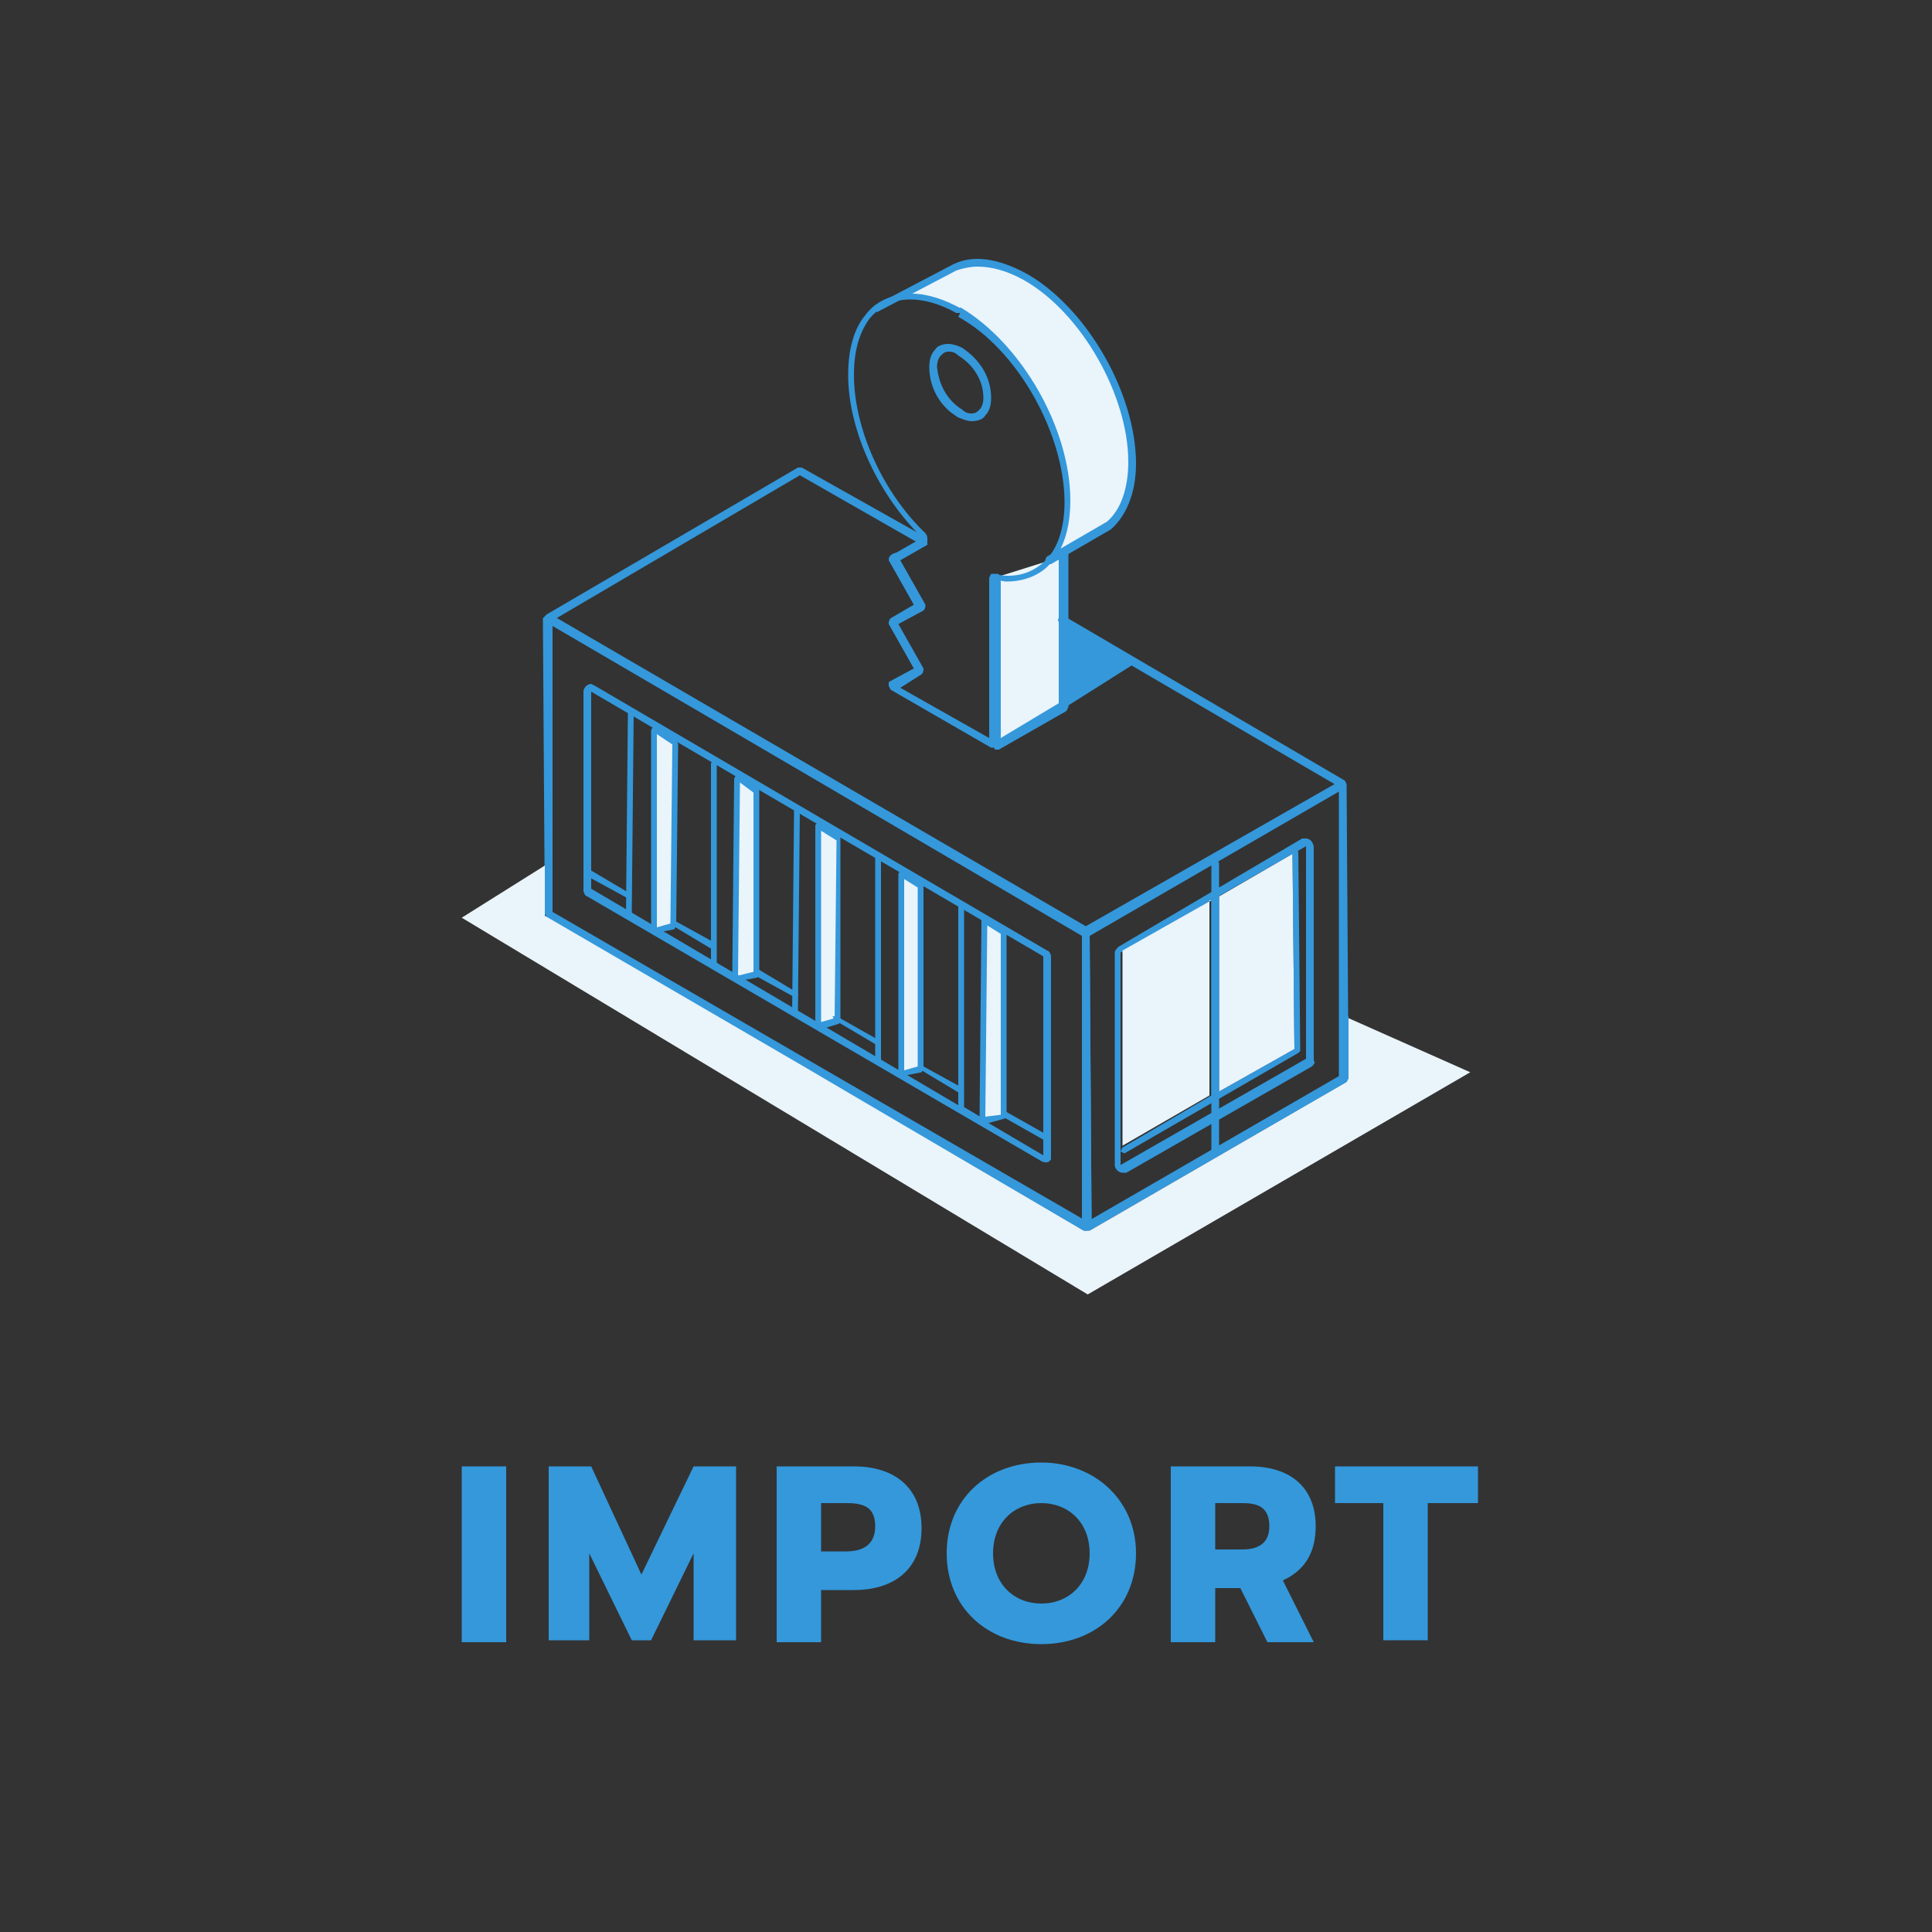 <?xml version="1.0" encoding="utf-8"?>
<!-- Generator: Adobe Illustrator 22.0.1, SVG Export Plug-In . SVG Version: 6.00 Build 0)  -->
<svg version="1.1" id="Layer_1" xmlns="http://www.w3.org/2000/svg" xmlns:xlink="http://www.w3.org/1999/xlink" x="0px" y="0px"
	 viewBox="0 0 100 100" style="enable-background:new 0 0 100 100;" xml:space="preserve">
<rect x="0" y="0" width="100" height="100" fill="#333333" stroke="none"/>
<style type="text/css">
	.st0{fill:#3498DB;}
	.st1{fill:#EAF4FB;}
</style>
<g>
	<rect x="23.9" y="75.9" class="st0" width="2.3" height="9.1"/>
	<polygon class="st0" points="28.4,75.9 30.6,75.9 33.2,81.5 35.9,75.9 38.1,75.9 38.1,84.9 35.9,84.9 35.9,80.4 33.7,84.9 
		32.7,84.9 30.5,80.4 30.5,84.9 28.4,84.9 	"/>
	<path class="st0" d="M40.2,75.9h4c2.1,0,3.5,1.1,3.5,3.2c0,2.1-1.4,3.2-3.5,3.2h-1.7v2.7h-2.3V75.9z M43.8,80.3
		c0.8,0,1.5-0.3,1.5-1.3c0-1-0.6-1.2-1.5-1.2h-1.3v2.5H43.8z"/>
	<path class="st0" d="M49,80.4c0-2.8,2.1-4.7,4.9-4.7c2.7,0,4.9,1.9,4.9,4.7c0,2.8-2.1,4.7-4.9,4.7C51.1,85.1,49,83.2,49,80.4z
		 M56.4,80.4c0-1.6-1.1-2.6-2.5-2.6c-1.4,0-2.5,1-2.5,2.6c0,1.6,1.1,2.6,2.5,2.6C55.3,83,56.4,82,56.4,80.4z"/>
	<path class="st0" d="M60.6,75.9h4.1c2.1,0,3.4,1.1,3.4,3.1c0,1.4-0.6,2.3-1.7,2.8l1.6,3.2h-2.4l-1.4-2.8h-1.3v2.8h-2.3V75.9z
		 M64.3,80.2c0.8,0,1.4-0.3,1.4-1.2c0-1-0.6-1.2-1.4-1.2h-1.4v2.4H64.3z"/>
	<polygon class="st0" points="71.6,77.8 69.1,77.8 69.1,75.9 76.5,75.9 76.5,77.8 73.9,77.8 73.9,84.9 71.6,84.9 	"/>
	<path class="st1" d="M50.7,13.5c-0.4,0-0.8,0.1-1.2,0.2l-3.4,1.8c0.3-0.1,0.7-0.2,1.1-0.2c0.8,0,1.6,0.2,2.5,0.8
		c3.1,1.8,5.6,6.2,5.6,9.8c0,1.3-0.3,2.3-0.9,3l0,0l3.1-1.8c0.7-0.7,1.2-1.8,1.2-3.2c0-3.5-2.4-7.8-5.5-9.6
		C52.3,13.8,51.4,13.5,50.7,13.5"/>
	<polyline class="st0" points="69.5,40.6 69.3,40.6 69.3,55.7 56.5,63.1 56.4,48.4 69.6,40.7 69.5,40.6 69.3,40.6 69.5,40.6 
		69.4,40.4 56.1,48 56,48.2 56,63.5 56.1,63.7 56.4,63.7 69.7,56 69.8,55.8 69.7,40.6 69.6,40.4 69.4,40.4 69.5,40.6 	"/>
	<polyline class="st0" points="56.3,63.5 56.4,63.3 28.6,47.2 28.6,32.4 56,48.4 56,63.5 56.3,63.5 56.4,63.3 56.3,63.5 56.5,63.5 
		56.4,48.2 56.3,48 28.5,31.8 28.3,31.8 28.1,32 28.2,47.3 28.3,47.5 56.1,63.7 56.4,63.7 56.5,63.5 56.3,63.5 	"/>
	<path class="st0" d="M62.7,44.7v14.9c0,0.1,0.1,0.2,0.2,0.2c0.1,0,0.2-0.1,0.2-0.2V44.7c0-0.1-0.1-0.2-0.2-0.2
		C62.8,44.5,62.7,44.6,62.7,44.7"/>
	<path class="st0" d="M67.6,43.8l0,11l-9.6,5.5l0-11L67.6,43.8 M67.6,43.4l-0.2,0L57.9,49c-0.1,0.1-0.2,0.2-0.2,0.3l0,11
		c0,0.2,0.2,0.4,0.4,0.4h0l0.2,0l9.6-5.5c0.1-0.1,0.2-0.2,0.1-0.3v-11C68,43.6,67.8,43.4,67.6,43.4"/>
	<path class="st0" d="M30.6,35.8L54,49.5l0,10.3L30.6,46L30.6,35.8L30.6,35.8 M30.6,35.4c-0.2,0-0.4,0.2-0.4,0.4v0l0,10.3
		c0,0.1,0.1,0.3,0.2,0.3l23.5,13.7c0.2,0.1,0.4,0.1,0.5-0.1l0,0c0,0,0-0.1,0-0.2V49.5c0-0.1-0.1-0.3-0.2-0.3L30.8,35.5L30.6,35.4
		L30.6,35.4"/>
	<polyline class="st0" points="66.9,44.1 67,54.3 58.1,59.4 58,59.6 58.2,59.7 67.2,54.5 67.3,54.4 67.2,44.1 67.1,43.9 66.9,44.1 
		66.9,44.1 	"/>
	<path class="st1" d="M62.7,46.6l-4.6,2.6l0,10.1l4.5-2.6V46.6 M66.9,44.2l-3.8,2.2v10.1l3.9-2.2L66.9,44.2"/>
	<polyline class="st0" points="63.1,46.4 62.7,46.6 62.7,56.7 63.1,56.5 63.1,46.4 	"/>
	<polyline class="st0" points="67.1,44.1 66.9,44.2 67,54.3 63.1,56.5 62.7,56.7 58.1,59.4 58.1,59.5 67.2,54.3 67.1,44.1 	"/>
	<polyline class="st1" points="50.9,47.7 50.9,57.9 51.1,58 51.9,57.8 52,48.3 50.9,47.7 	"/>
	<path class="st0" d="M50.9,57.9l0,0.2l0.2,0L50.9,57.9 M50.9,47.6L50.9,47.6l1,0.7l0,0L50.9,47.6"/>
	<polygon class="st0" points="50.9,57.9 49.9,57.3 49.9,46.8 49.7,46.7 49.6,46.8 49.6,57.4 49.7,57.5 50.8,58.2 51,58.1 50.9,57.9 
			"/>
	<polyline class="st0" points="54.3,58.8 52,57.5 51.8,57.6 51.9,57.8 54.2,59.1 54.4,59 54.3,58.8 	"/>
	<polyline class="st1" points="46.6,45.2 46.6,55.4 46.9,55.5 47.7,55.3 47.7,45.8 46.6,45.2 	"/>
	<polyline class="st0" points="46.6,55.4 46.6,55.6 46.9,55.5 46.6,55.4 	"/>
	<polygon class="st0" points="46.7,55.5 45.6,54.9 45.6,44.4 45.5,44.2 45.3,44.4 45.3,54.9 45.4,55.1 46.6,55.7 46.8,55.7 
		46.7,55.5 	"/>
	<polyline class="st0" points="49.8,56.3 47.8,55.2 47.6,55.2 47.7,55.4 49.7,56.6 49.9,56.5 49.8,56.3 	"/>
	<polyline class="st0" points="45.6,53.9 43.3,52.6 43.1,52.6 43.2,52.8 45.4,54.1 45.6,54.1 45.6,53.9 	"/>
	<polyline class="st1" points="42.4,42.7 42.4,52.9 42.6,53 43.3,52.9 43.2,52.8 43.1,52.6 43.3,52.6 43.4,52.6 43.4,43.4 
		42.4,42.7 	"/>
	<polyline class="st0" points="42.4,52.9 42.4,53.1 42.6,53 42.4,52.9 	"/>
	<polyline class="st0" points="43.3,52.6 43.1,52.6 43.2,52.8 43.3,52.9 43.4,52.9 43.4,52.6 43.3,52.6 	"/>
	<polygon class="st0" points="42.4,53 41.3,52.4 41.4,41.9 41.2,41.8 41.1,41.9 41,52.5 41.1,52.6 42.3,53.2 42.5,53.2 42.4,53 	"/>
	<polyline class="st1" points="38.1,40.3 38.1,50.4 38.4,50.6 39.1,50.4 39.2,41 38.1,40.3 	"/>
	<polyline class="st0" points="38.1,50.4 38.1,50.7 38.4,50.6 38.1,50.4 	"/>
	<polygon class="st0" points="38.1,50.5 37.1,49.9 37.1,39.5 37,39.3 36.8,39.5 36.8,50 36.9,50.1 38,50.8 38.2,50.7 38.1,50.5 	"/>
	<polyline class="st0" points="41.3,51.4 39.3,50.2 39.1,50.3 39.1,50.5 41.1,51.6 41.3,51.6 41.3,51.4 	"/>
	<polyline class="st1" points="33.9,37.8 33.9,48 34.2,48.1 34.9,47.9 34.9,38.5 33.9,37.8 	"/>
	<polyline class="st0" points="33.9,48 33.9,48.2 34.2,48.1 33.9,48 	"/>
	<polygon class="st0" points="33.8,47.9 32.7,47.3 32.8,36.9 32.5,36.9 32.4,47.4 32.5,47.6 33.7,48.2 33.8,47.9 	"/>
	<polyline class="st0" points="37,48.8 35,47.7 34.8,47.7 34.8,47.9 36.8,49.1 37,49 37,48.8 	"/>
	<polyline class="st0" points="32.7,46.3 30.5,45 30.3,45.3 32.5,46.5 	"/>
	<polyline class="st1" points="28.2,44.8 23.9,47.5 56.3,67 76.1,55.5 69.8,52.7 69.8,55.8 69.7,56 56.4,63.7 56.4,63.7 56.1,63.7 
		41.6,55.2 28.2,47.4 28.2,46.2 28.2,44.8 	"/>
	<path class="st0" d="M69.5,52.6l0,3.3l-6.5,3.7v0.1c0,0.1-0.1,0.2-0.2,0.2c-0.1,0-0.1,0-0.2-0.1l-6.2,3.6l0,0.1l-0.1,0.2L69.7,56
		l0.1-0.2l0-3.2L69.5,52.6"/>
	<path class="st0" d="M56.5,63.5L56.5,63.5 M41.6,55.2l14.5,8.5l0.2,0l0,0l0.1-0.2l-0.2,0l0.2,0l0-0.1L56,63.6L41.6,55.2 M28.2,44.8
		L28.2,44.8l0,1.4L28.2,44.8"/>
	<path class="st0" d="M63.1,59.6l-0.4,0.2c0,0.1,0.1,0.1,0.2,0.1c0.1,0,0.2-0.1,0.2-0.2V59.6"/>
	<polyline class="st1" points="55,28.8 51.5,29.9 51.5,38.5 55,36.5 55,28.8 	"/>
	<path class="st0" d="M49.7,16.2l-0.1,0.2c3.1,1.7,5.5,6.1,5.5,9.6c0,1.2-0.3,2.2-0.8,2.8c-0.5,0.6-1.2,1-2.1,1
		c-0.2,0-0.4,0-0.7-0.1l-0.2,0l-0.1,0.2v8.3l-4.6-2.6l1.1-0.7c0.1-0.1,0.1-0.2,0.1-0.3l-1.3-2.3l1.3-0.7c0.1-0.1,0.1-0.2,0.1-0.3
		l-1.3-2.3l1.4-0.8L48,28v-0.2l-0.1-0.2c-2.2-2.1-3.7-5.4-3.7-8.2c0-1.3,0.3-2.2,0.8-2.9c0.5-0.6,1.2-1,2.1-1c0.7,0,1.5,0.2,2.4,0.7
		L49.7,16.2l0.1-0.2c-0.9-0.5-1.8-0.8-2.6-0.8c-1,0-1.9,0.4-2.4,1.1c-0.6,0.7-0.9,1.8-0.9,3.1c0,2.9,1.6,6.3,3.9,8.5l0.2-0.2h-0.2
		v0.1l-1.4,0.8C46,28.7,46,28.9,46,29l1.3,2.3L46.1,32C46,32.1,46,32.2,46,32.3l1.3,2.3l-1.3,0.7L46,35.5l0.1,0.2l5.2,3l0.2,0
		l0.1-0.2v-8.7h-0.2l0,0.2c0.3,0,0.5,0.1,0.7,0.1c1,0,1.9-0.4,2.4-1.1c0.6-0.7,0.9-1.8,0.9-3.1c0-3.7-2.5-8.1-5.7-10L49.7,16.2z
		 M49.6,21.6c0.2,0.1,0.5,0.2,0.7,0.2c0.3,0,0.6-0.1,0.7-0.3c0.2-0.2,0.3-0.5,0.3-0.9l0,0c0-1.1-0.6-2-1.5-2.6l0,0
		c-0.2-0.1-0.5-0.2-0.7-0.2c-0.3,0-0.6,0.1-0.7,0.3c-0.2,0.2-0.3,0.5-0.3,0.9l0,0C48.1,20.1,48.7,21.1,49.6,21.6
		c0.1,0.1,0.2,0,0.3-0.1c0.1-0.1,0-0.2-0.1-0.3c-0.8-0.5-1.2-1.3-1.3-2.2l-0.2,0h0.2c0-0.3,0.1-0.5,0.2-0.6c0.1-0.1,0.2-0.2,0.4-0.2
		c0.1,0,0.3,0,0.5,0.2l0.1-0.2l-0.1,0.2c0.8,0.5,1.3,1.3,1.3,2.2l0.2,0h-0.2c0,0.3-0.1,0.5-0.2,0.6c-0.1,0.1-0.2,0.2-0.4,0.2
		c-0.1,0-0.3,0-0.5-0.2c-0.1-0.1-0.2,0-0.3,0.1C49.4,21.4,49.5,21.6,49.6,21.6L49.6,21.6z"/>
	<path class="st0" d="M47.9,27.8l-6.4-3.6l-0.2,0l-13,7.6l-0.1,0.2l0.1,0.2l27.8,16.3l0.2,0l13.3-7.7l0.1-0.2l-0.1-0.2l-14.5-8.5
		c-0.1-0.1-0.2,0-0.3,0.1c-0.1,0.1,0,0.2,0.1,0.3l14.2,8.3L56.2,48l-27.4-16l12.6-7.4l6.3,3.6c0.1,0.1,0.2,0,0.3-0.1
		C48,28,48,27.8,47.9,27.8L47.9,27.8z"/>
	<polygon class="st0" points="55,36.7 58.8,34.3 55,32 	"/>
	<path class="st0" d="M54.8,28.6l0,7.8l-3,1.8l0-8.3c0-0.1-0.1-0.2-0.2-0.2c-0.1,0-0.2,0.1-0.2,0.2l0,8.7l0.1,0.2l0.2,0l3.5-2
		l0.1-0.2l0-7.9c0-0.1-0.1-0.2-0.2-0.2C54.9,28.3,54.8,28.4,54.8,28.6L54.8,28.6z"/>
	<path class="st0" d="M45.5,16.1l4-2.1l-0.1-0.2l0.1,0.2c0.3-0.1,0.7-0.2,1.1-0.2c0.7,0,1.5,0.2,2.4,0.7c3,1.7,5.4,6,5.4,9.4
		c0,1.4-0.4,2.5-1.1,3.1l0.1,0.2l-0.1-0.2l-3.1,1.8c-0.1,0.1-0.1,0.2-0.1,0.3c0.1,0.1,0.2,0.1,0.3,0.1l3.1-1.8l0,0
		c0.8-0.7,1.3-1.9,1.3-3.4c0-3.6-2.5-8-5.6-9.8c-0.9-0.5-1.8-0.8-2.6-0.8c-0.5,0-0.9,0.1-1.3,0.3l0,0l-4,2.1
		c-0.1,0.1-0.1,0.2-0.1,0.3C45.3,16.1,45.4,16.2,45.5,16.1L45.5,16.1z"/>
	<polygon class="st0" points="52,48.3 51.8,48.3 51.8,57.7 51,57.8 51.1,47.9 51.9,48.4 52,48.3 51.8,48.3 52,48.3 52,48.2 51,47.5 
		50.8,47.5 50.8,47.6 50.7,58 50.8,58.2 50.9,58.2 52,57.9 52.1,57.8 52.1,48.3 52,48.2 	"/>
	<polygon class="st0" points="47.7,45.8 47.5,45.8 47.5,55.2 46.8,55.4 46.8,45.5 47.6,46 47.7,45.8 47.5,45.8 47.7,45.8 47.8,45.7 
		46.7,45.1 46.6,45.1 46.5,45.2 46.5,55.6 46.5,55.7 46.7,55.7 47.7,55.5 47.8,55.3 47.8,45.8 47.8,45.7 	"/>
	<polygon class="st0" points="43.4,43.4 43.3,43.4 43.2,52.7 42.5,52.9 42.5,43 43.3,43.5 43.4,43.4 43.3,43.4 43.4,43.4 43.5,43.3 
		42.4,42.6 42.3,42.6 42.2,42.7 42.2,53.1 42.3,53.2 42.4,53.3 43.4,53 43.5,52.9 43.5,43.4 43.5,43.3 	"/>
	<polygon class="st0" points="39.2,41 39,41 39,50.3 38.2,50.5 38.3,40.5 39.1,41.1 39.2,41 39,41 39.2,41 39.3,40.8 38.2,40.1 
		38.1,40.1 38,40.3 37.9,50.7 38,50.8 38.1,50.8 39.2,50.6 39.3,50.4 39.3,41 39.3,40.8 	"/>
	<polygon class="st0" points="34.9,38.5 34.8,38.5 34.7,47.8 34,48 34,38 34.9,38.6 34.9,38.5 34.8,38.5 34.9,38.5 35,38.3 34,37.6 
		33.8,37.6 33.7,37.8 33.7,48.2 33.8,48.3 33.9,48.3 34.9,48.1 35,47.9 35.1,38.5 35,38.3 	"/>
</g>
</svg>
